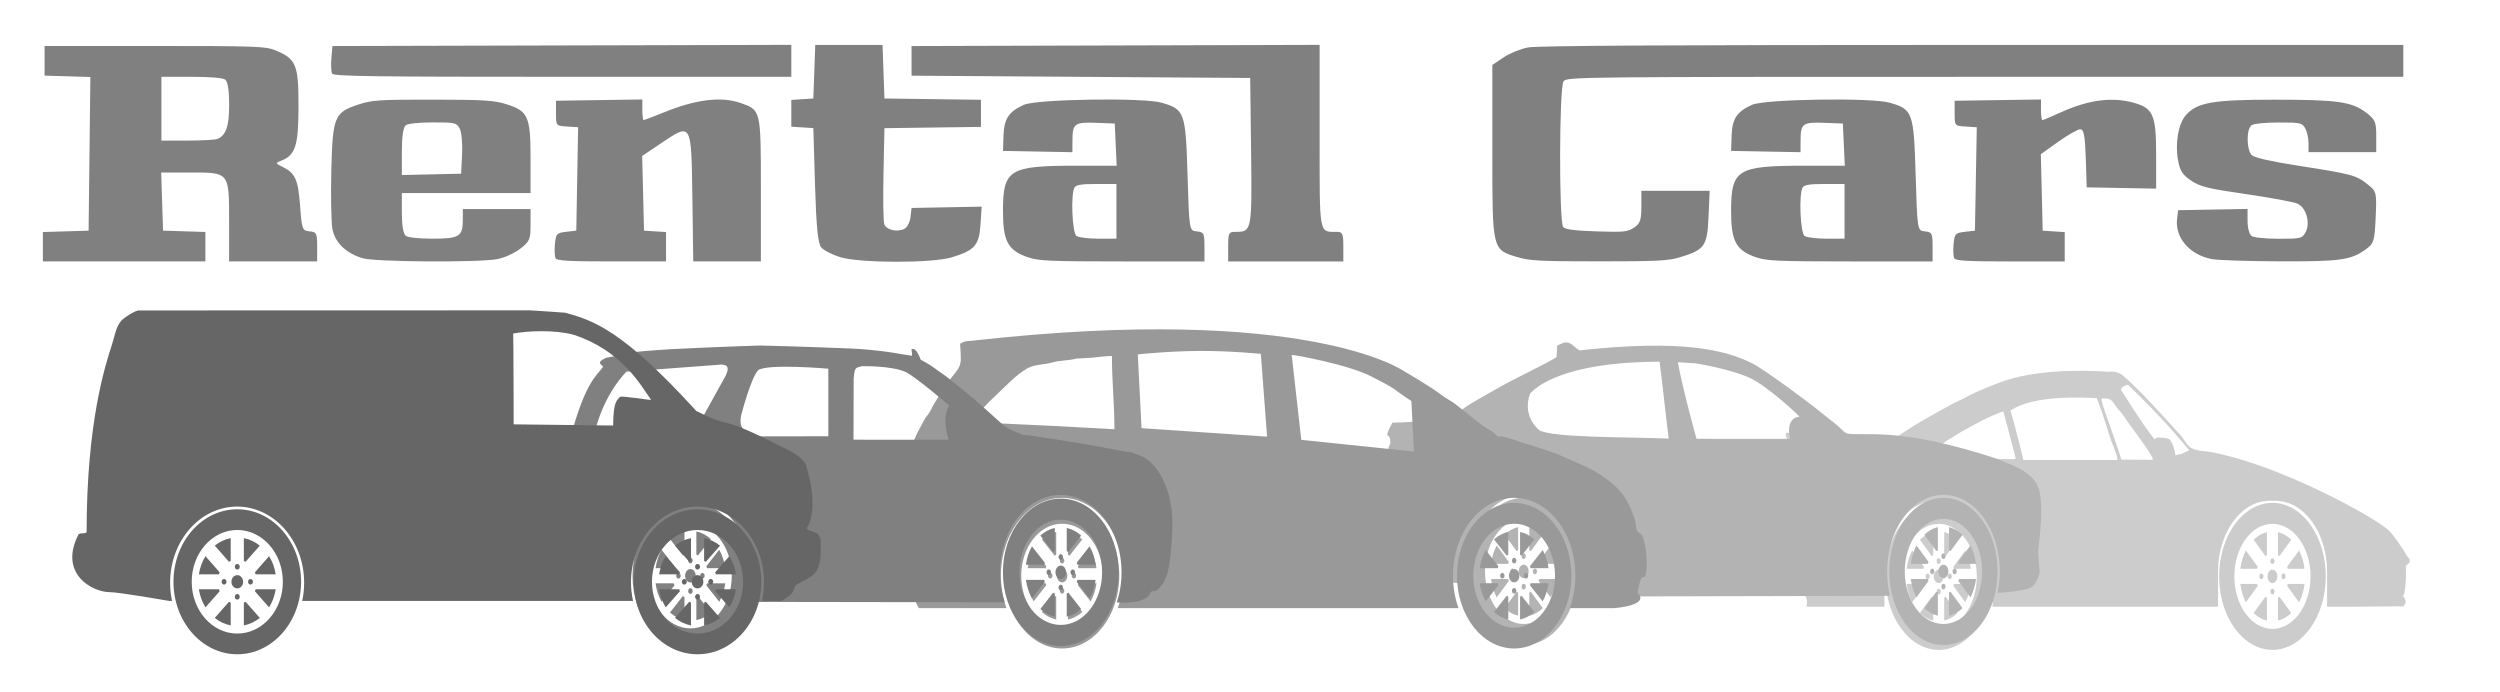 <?xml version="1.0" encoding="UTF-8" standalone="no"?>
<svg
   xmlns:dc="http://purl.org/dc/elements/1.1/"
   xmlns:cc="http://creativecommons.org/ns#"
   xmlns:rdf="http://www.w3.org/1999/02/22-rdf-syntax-ns#"
   xmlns:svg="http://www.w3.org/2000/svg"
   xmlns="http://www.w3.org/2000/svg"
   xmlns:sodipodi="http://sodipodi.sourceforge.net/DTD/sodipodi-0.dtd"
   xmlns:inkscape="http://www.inkscape.org/namespaces/inkscape"
   enable-background="new 0 0 1000 600"
   height="36"
   id="Shape_1_9_"
   overflow="visible"
   version="1.1"
   viewBox="0 0 130 36"
   width="130"
   xml:space="preserve"
   sodipodi:docname="logo.svg"
   style="overflow:visible"
   inkscape:version="0.92.3 (2405546, 2018-03-11)"><defs
     id="defs96"><filter
       inkscape:label="Black Light"
       inkscape:menu="Color"
       inkscape:menu-tooltip="Light areas turn to black"
       style="color-interpolation-filters:sRGB"
       id="filter2218"><feColorMatrix
         type="luminanceToAlpha"
         result="result2"
         id="feColorMatrix2210" /><feComposite
         in2="SourceGraphic"
         operator="arithmetic"
         in="result2"
         k3="2"
         result="result4"
         id="feComposite2212"
         k1="0"
         k2="0"
         k4="0" /><feBlend
         in="result4"
         mode="multiply"
         result="result3"
         in2="result2"
         id="feBlend2214" /><feComposite
         in2="SourceGraphic"
         operator="in"
         in="result3"
         id="feComposite2216" /></filter></defs><sodipodi:namedview
     pagecolor="#ffffff"
     bordercolor="#666666"
     borderopacity="1"
     objecttolerance="10"
     gridtolerance="10"
     guidetolerance="10"
     inkscape:pageopacity="0"
     inkscape:pageshadow="2"
     inkscape:window-width="1366"
     inkscape:window-height="713"
     id="namedview94"
     showgrid="false"
     inkscape:zoom="2.4041631"
     inkscape:cx="132.22665"
     inkscape:cy="-14.783547"
     inkscape:window-x="0"
     inkscape:window-y="27"
     inkscape:window-maximized="1"
     inkscape:current-layer="Shape_1_9_"
     showguides="false" /><g
     inkscape:groupmode="layer"
     id="layer1"
     inkscape:label="Layer 1"
     style="display:none"
     transform="translate(0,2)" /><style
     id="style715"
     type="text/css">
	.st0{fill:#2FBBF4;}
	.st1{fill:#2F9DC4;}
	.st2{fill:none;stroke:#0A2933;stroke-linejoin:round;}
	.st3{fill:none;stroke:#FFFFFF;stroke-linecap:round;stroke-linejoin:round;stroke-dasharray:1,2,6,2,3;}
</style><style
     id="style737"
     type="text/css">
	.st0{fill:#20BAF7;}
	.st1{fill:#2F9DC4;}
	.st2{fill:none;stroke:#0A2933;stroke-linejoin:round;}
	.st3{fill:none;stroke:#FFFFFF;stroke-linecap:round;stroke-linejoin:round;stroke-dasharray:1,2,6,2,3;}
</style><style
     id="style758"
     type="text/css">
	.st0{fill:#20BAF7;}
	.st1{fill:#2F9DC4;}
	.st2{fill:none;stroke:#0A2933;stroke-linejoin:round;}
	.st3{fill:none;stroke:#FFFFFF;stroke-linecap:round;stroke-linejoin:round;stroke-dasharray:1,2,6,2,3;}
</style><style
     id="style780"
     type="text/css">
	.st0{fill:#20BAF7;}
	.st1{fill:#2F9DC4;}
	.st2{fill:none;stroke:#0A2933;stroke-linejoin:round;}
	.st3{fill:none;stroke:#FFFFFF;stroke-linecap:round;stroke-linejoin:round;stroke-dasharray:1,2,6,2,3;}
</style><style
     id="style802"
     type="text/css">
	.st0{fill:#20BAF7;}
	.st1{fill:#2F9DC4;}
	.st2{fill:none;stroke:#0A2933;stroke-linejoin:round;}
	.st3{fill:none;stroke:#FFFFFF;stroke-linecap:round;stroke-linejoin:round;stroke-dasharray:1,2,6,2,3;}
</style><style
     id="style824"
     type="text/css">
	.st0{fill:#20BAF7;}
	.st1{fill:#2F9DC4;}
	.st2{fill:none;stroke:#0A2933;stroke-linejoin:round;}
	.st3{fill:none;stroke:#FFFFFF;stroke-linecap:round;stroke-linejoin:round;stroke-dasharray:1,2,6,2,3;}
</style><style
     id="style846"
     type="text/css">
	.st0{fill:#20BAF7;}
	.st1{fill:#2F9DC4;}
	.st2{fill:none;stroke:#0A2933;stroke-linejoin:round;}
	.st3{fill:none;stroke:#FFFFFF;stroke-linecap:round;stroke-linejoin:round;stroke-dasharray:1,2,6,2,3;}
</style><path
     style="fill:#808080;stroke-width:0.156;filter:url(#filter2218)"
     d="m 29.198,31.643 v -0.645 l 1.651,-0.03 1.651,-0.03 0.064,-3.366 0.064,-3.366 -1.654,-0.03 -1.654,-0.03 v -0.649 -0.649 h 7.949 c 7.356,0 8.006,0.014 8.711,0.188 1.513,0.374 1.684,0.625 1.681,2.458 -0.004,1.735 -0.22,2.139 -1.281,2.387 -0.396,0.093 -0.387,0.112 0.12,0.26 0.918,0.267 1.133,0.553 1.273,1.697 0.128,1.044 0.162,1.1 0.685,1.13 0.506,0.029 0.55,0.084 0.55,0.674 v 0.642 h -3.18 -3.18 v -1.725 c 0,-2.202 0.042,-2.169 -2.834,-2.169 h -2.072 l 0.068,1.273 0.068,1.273 1.529,0.03 1.529,0.03 v 0.644 0.644 H 35.068 29.198 Z m 12.621,-4.725 c 0.614,-0.167 0.832,-0.559 0.832,-1.495 0,-0.633 -0.105,-1.028 -0.294,-1.105 -0.184,-0.075 -1.098,-0.12 -2.446,-0.12 h -2.152 v 1.398 1.398 l 1.896,-0.002 c 1.043,-8.39e-4 2.017,-0.035 2.165,-0.075 z m 10.481,5.229 c -1.201,-0.214 -2.01,-0.687 -2.191,-1.282 -0.088,-0.289 -0.123,-1.447 -0.079,-2.573 0.093,-2.354 0.218,-2.537 1.986,-2.886 0.957,-0.189 1.486,-0.21 5.326,-0.208 3.659,0.002 4.409,0.029 5.287,0.192 1.607,0.298 1.789,0.537 1.789,2.348 v 1.553 h -4.647 -4.647 v 0.879 c 0,0.55 0.11,0.924 0.294,0.999 0.17,0.07 0.987,0.12 1.948,0.12 1.919,0 2.161,-0.094 2.161,-0.842 v -0.456 h 2.446 2.446 v 0.696 c 0,0.635 -0.066,0.726 -0.754,1.046 -0.423,0.197 -1.148,0.395 -1.651,0.452 -1.354,0.154 -8.801,0.125 -9.714,-0.038 z m 7.175,-4.562 c 0.039,-0.472 -0.041,-0.977 -0.177,-1.124 -0.235,-0.252 -0.334,-0.266 -1.917,-0.266 -0.972,0 -1.792,0.05 -1.963,0.12 -0.19,0.078 -0.294,0.482 -0.294,1.152 v 1.033 l 2.14,-0.029 2.14,-0.029 z m 6.756,4.565 c -0.071,-0.076 -0.095,-0.356 -0.053,-0.624 0.071,-0.453 0.126,-0.49 0.81,-0.538 l 0.734,-0.051 0.066,-2.265 0.066,-2.265 -0.799,-0.031 c -0.797,-0.031 -0.799,-0.033 -0.799,-0.581 v -0.549 l 3.118,-0.028 3.118,-0.028 v 0.452 c 0,0.249 0.042,0.452 0.093,0.452 0.051,0 0.734,-0.158 1.519,-0.351 2.267,-0.557 4.098,-0.691 5.479,-0.399 1.477,0.312 1.47,0.294 1.47,3.768 v 3.174 h -2.442 -2.442 l -0.065,-2.82 c -0.076,-3.298 -0.041,-3.262 -2.289,-2.345 l -1.335,0.545 0.067,1.636 0.067,1.636 0.795,0.031 0.795,0.031 v 0.643 0.643 H 70.281 c -3.104,0 -3.948,-0.029 -4.05,-0.138 z m 20.526,-0.056 c -0.561,-0.104 -1.166,-0.294 -1.345,-0.422 -0.237,-0.17 -0.359,-0.913 -0.448,-2.73 l -0.122,-2.497 -0.795,-0.031 -0.795,-0.031 V 25.796 25.21 l 0.795,-0.031 0.795,-0.031 0.069,-1.173 0.069,-1.173 h 2.43 2.43 l 0.069,1.173 0.069,1.173 3.485,0.028 3.485,0.028 v 0.594 0.594 l -3.485,0.028 -3.485,0.028 -0.069,1.997 c -0.038,1.099 -0.012,2.093 0.058,2.21 0.152,0.253 0.94,0.362 1.455,0.201 0.201,-0.063 0.399,-0.294 0.439,-0.514 l 0.074,-0.399 2.533,-0.029 2.533,-0.029 -0.088,0.792 c -0.1,0.901 -0.412,1.118 -2.043,1.424 -1.432,0.269 -6.653,0.265 -8.113,-0.006 z m 13.624,0.019 c -1.483,-0.306 -1.843,-0.702 -1.843,-2.032 0,-1.821 0.44,-1.988 5.244,-1.988 h 2.968 l -0.07,-0.924 -0.07,-0.924 -1.322,-0.031 c -1.574,-0.037 -1.726,0.03 -1.732,0.758 l -0.004,0.528 -2.507,-0.028 -2.507,-0.028 0.038,-0.677 c 0.042,-0.737 0.388,-1.05 1.482,-1.344 0.928,-0.249 8.584,-0.32 9.917,-0.093 1.68,0.287 1.756,0.413 1.892,3.157 0.122,2.449 0.123,2.452 0.673,2.483 0.506,0.029 0.55,0.084 0.55,0.674 v 0.642 l -5.931,-1.99e-4 c -5.16,-1e-4 -6.041,-0.023 -6.779,-0.175 z m 6.351,-2.022 v -1.198 h -1.441 c -1.089,0 -1.478,0.039 -1.59,0.158 -0.278,0.296 -0.162,1.994 0.145,2.119 0.161,0.066 0.877,0.12 1.59,0.12 h 1.296 z m 8.071,1.548 c 0,-0.617 0.029,-0.649 0.582,-0.649 1.116,0 1.141,-0.082 1.073,-3.507 l -0.065,-3.234 -12.229,-0.05 -12.229,-0.05 v -0.649 -0.649 l 14.736,-0.026 14.736,-0.026 v 4.035 c 0,4.355 -0.059,4.156 1.243,4.156 0.414,0 0.469,0.076 0.469,0.649 v 0.649 h -4.158 -4.158 z m 20.867,0.455 c -1.804,-0.334 -1.789,-0.297 -1.789,-4.605 v -3.81 l 0.806,-0.329 c 0.444,-0.181 1.241,-0.379 1.773,-0.439 0.678,-0.077 10.252,-0.11 32.09,-0.11 l 31.124,-5.57e-4 v 0.699 0.699 h -30.198 c -29.605,0 -30.203,0.004 -30.451,0.193 -0.318,0.243 -0.34,6.188 -0.023,6.392 0.157,0.102 0.864,0.156 2.414,0.186 1.983,0.039 2.24,0.023 2.709,-0.169 0.429,-0.175 0.518,-0.332 0.518,-0.91 v -0.699 h 2.467 2.467 l -0.082,1.138 c -0.093,1.284 -0.27,1.438 -2.039,1.77 -0.846,0.159 -1.641,0.183 -5.87,0.183 -4.283,0 -5.019,-0.024 -5.915,-0.19 z m 17.297,0.019 c -1.483,-0.306 -1.843,-0.702 -1.843,-2.032 0,-1.821 0.44,-1.988 5.244,-1.988 h 2.968 l -0.07,-0.924 -0.07,-0.924 -1.322,-0.031 c -1.574,-0.037 -1.726,0.03 -1.732,0.758 l -0.004,0.528 -2.507,-0.028 -2.507,-0.028 0.038,-0.677 c 0.042,-0.737 0.388,-1.05 1.482,-1.344 0.928,-0.249 8.584,-0.32 9.917,-0.093 1.68,0.287 1.756,0.413 1.892,3.157 0.122,2.449 0.123,2.452 0.673,2.483 0.506,0.029 0.55,0.084 0.55,0.674 v 0.642 l -5.931,-1.99e-4 c -5.16,-10e-5 -6.041,-0.023 -6.779,-0.175 z m 6.351,-2.022 v -1.198 h -1.441 c -1.089,0 -1.478,0.039 -1.59,0.158 -0.278,0.296 -0.162,1.994 0.145,2.119 0.161,0.066 0.877,0.12 1.59,0.12 h 1.296 z m 7.927,2.06 c -0.071,-0.076 -0.095,-0.356 -0.053,-0.624 0.071,-0.453 0.126,-0.49 0.81,-0.538 l 0.734,-0.051 0.066,-2.265 0.066,-2.265 -0.799,-0.031 c -0.797,-0.031 -0.799,-0.033 -0.799,-0.581 v -0.549 l 3.118,-0.028 3.118,-0.028 v 0.452 c 0,0.249 0.044,0.452 0.098,0.452 0.054,0 0.665,-0.156 1.358,-0.346 1.989,-0.546 3.688,-0.679 5.262,-0.411 1.382,0.236 1.598,0.54 1.598,2.253 v 1.506 l -2.507,-0.028 -2.507,-0.028 -0.068,-1.273 c -0.052,-0.976 -0.144,-1.273 -0.393,-1.273 -0.178,0 -0.893,0.246 -1.588,0.546 l -1.264,0.546 0.067,1.676 0.067,1.676 0.795,0.031 0.795,0.031 v 0.643 0.643 h -3.921 c -3.104,0 -3.948,-0.029 -4.05,-0.138 z m 18.585,0.03 c -1.604,-0.19 -2.664,-0.942 -2.495,-1.771 l 0.075,-0.368 2.507,-0.028 2.507,-0.028 v 0.533 c 0,0.293 0.132,0.587 0.294,0.653 0.171,0.07 0.991,0.12 1.963,0.12 1.596,0 1.681,-0.012 1.926,-0.275 0.379,-0.406 0.056,-1.099 -0.59,-1.265 -0.294,-0.075 -1.965,-0.263 -3.714,-0.416 -2.764,-0.243 -3.281,-0.32 -3.951,-0.59 -0.618,-0.249 -0.807,-0.426 -0.948,-0.889 -0.224,-0.734 0.021,-1.602 0.558,-1.974 0.814,-0.563 1.944,-0.683 6.407,-0.683 4.559,0 5.593,0.089 6.628,0.57 0.652,0.303 0.722,0.403 0.722,1.031 v 0.696 h -2.446 -2.446 v -0.393 c 0,-0.216 -0.107,-0.508 -0.239,-0.649 -0.224,-0.24 -0.341,-0.256 -1.908,-0.256 -0.972,0 -1.792,0.05 -1.963,0.12 -0.388,0.158 -0.377,1.094 0.016,1.313 0.201,0.112 1.377,0.274 3.363,0.461 3.867,0.366 4.177,0.416 4.991,0.811 0.658,0.319 0.669,0.348 0.59,1.449 -0.075,1.036 -0.129,1.144 -0.693,1.394 -1.092,0.483 -1.825,0.545 -6.29,0.535 -2.258,-0.005 -4.446,-0.049 -4.864,-0.099 z M 50.089,24.062 C 50.018,23.986 49.994,23.683 50.035,23.387 l 0.075,-0.537 16.571,-0.026 16.571,-0.026 v 0.7 0.7 H 66.735 c -13.755,0 -16.539,-0.023 -16.646,-0.137 z"
     id="path2208"
     inkscape:connector-curvature="0"
     transform="matrix(0.72,0,0,1.187,-18.793,-24.729)" /><g
     style="overflow:visible;fill:#cccccc"
     id="g1691"
     transform="matrix(0.037,0,0,0.051,90.459,11.223)"><g
       id="Shape_1"
       style="fill:#cccccc"><g
         id="g1678"
         style="fill:#cccccc"><path
           id="path1676"
           d="m 287.55,389.163 v 23.572 c 6.893,-1.17 13.26,-3.882 18.737,-7.767 L 289.62,388.3 c -0.674,0.32 -1.363,0.61 -2.07,0.863 z m -7.713,-28.417 c -3.792,0 -6.866,3.074 -6.866,6.866 0,3.792 3.074,6.866 6.866,6.866 3.792,0 6.866,-3.074 6.866,-6.866 0,-3.792 -3.074,-6.866 -6.866,-6.866 z m 0,19.484 c -1.607,0 -2.911,1.303 -2.911,2.91 0,1.607 1.303,2.91 2.911,2.91 1.607,0 2.91,-1.303 2.91,-2.91 0,-1.607 -1.303,-2.91 -2.91,-2.91 z m 20.691,-2.834 16.667,16.667 c 3.886,-5.477 6.596,-11.846 7.766,-18.739 h -23.574 c -0.254,0.707 -0.539,1.4 -0.859,2.072 z m -0.002,-19.567 c 0.319,0.673 0.608,1.363 0.861,2.07 h 23.573 c -1.17,-6.893 -3.882,-13.261 -7.767,-18.738 z m -30.47,-10.905 c 0.673,-0.319 1.362,-0.609 2.07,-0.862 V 322.49 c -6.893,1.17 -13.26,3.882 -18.738,7.767 z m -11.769,28.4 h -23.573 c 1.17,6.894 3.881,13.262 7.766,18.738 l 16.668,-16.668 c -0.319,-0.672 -0.608,-1.363 -0.861,-2.07 z m 34.169,-7.713 c 0,1.607 1.303,2.91 2.91,2.91 1.607,0 2.91,-1.303 2.91,-2.91 0,-1.607 -1.303,-2.91 -2.91,-2.91 -1.607,0 -2.91,1.303 -2.91,2.91 z m 13.832,-37.356 c -5.478,-3.885 -11.845,-6.596 -18.738,-7.766 v 23.572 c 0.707,0.253 1.397,0.542 2.07,0.86 z m -26.451,24.737 c 1.607,0 2.91,-1.303 2.91,-2.91 0,-1.607 -1.303,-2.91 -2.91,-2.91 -1.607,0 -2.911,1.303 -2.911,2.91 0,1.607 1.304,2.91 2.911,2.91 z m 0,-62.331 c -41.394,0 -74.951,33.557 -74.951,74.951 0,41.394 33.557,74.951 74.951,74.951 41.394,0 74.951,-33.557 74.951,-74.951 0,-41.394 -33.557,-74.951 -74.951,-74.951 z m 0,128.487 c -29.567,0 -53.537,-23.969 -53.537,-53.536 0,-29.567 23.969,-53.536 53.537,-53.536 29.567,0 53.536,23.969 53.536,53.536 0,29.567 -23.969,53.536 -53.536,53.536 z M 253.386,404.97 c 5.477,3.885 11.846,6.596 18.739,7.766 v -23.572 c -0.708,-0.253 -1.398,-0.542 -2.072,-0.861 z m 5.76,-47.143 -16.667,-16.667 c -3.886,5.478 -6.596,11.847 -7.766,18.739 h 23.575 c 0.254,-0.707 0.539,-1.398 0.858,-2.072 z m 8.072,9.784 c 0,-1.607 -1.303,-2.91 -2.91,-2.91 -1.607,0 -2.91,1.303 -2.91,2.91 0,1.607 1.303,2.91 2.91,2.91 1.608,0 2.91,-1.302 2.91,-2.91 z m 460.963,-9.784 -16.667,-16.667 c -3.887,5.478 -6.597,11.847 -7.767,18.739 h 23.575 c 0.254,-0.707 0.539,-1.398 0.859,-2.072 z m 41.382,19.569 16.667,16.667 c 3.886,-5.477 6.596,-11.846 7.766,-18.739 h -23.574 c -0.255,0.707 -0.54,1.4 -0.859,2.072 z m -0.002,-19.567 c 0.319,0.673 0.608,1.363 0.861,2.07 h 23.573 c -1.17,-6.893 -3.882,-13.261 -7.767,-18.738 z m -12.977,31.334 v 23.572 c 6.893,-1.17 13.26,-3.882 18.737,-7.767 L 758.653,388.3 c -0.673,0.32 -1.362,0.61 -2.069,0.863 z m -7.713,-28.417 c -3.792,0 -6.866,3.074 -6.866,6.866 0,3.792 3.074,6.866 6.866,6.866 3.792,0 6.866,-3.074 6.866,-6.866 0,-3.792 -3.074,-6.866 -6.866,-6.866 z m 0,-68.085 c -41.394,0 -74.95,33.557 -74.95,74.951 0,41.394 33.557,74.951 74.95,74.951 41.395,0 74.951,-33.557 74.951,-74.951 0,-41.394 -33.556,-74.951 -74.951,-74.951 z m 0,128.487 c -29.567,0 -53.536,-23.969 -53.536,-53.536 0,-29.567 23.969,-53.536 53.536,-53.536 29.567,0 53.536,23.969 53.536,53.536 0,29.567 -23.969,53.536 -53.536,53.536 z m 188.764,-74.554 c 1.578,1.175 -15.13,-18.556 -25.573,-26 -16.99,-12.11 -155.921,-68.603 -256.158,-80.555 6.725,0.802 -17.57,-0.149 -23.868,-4.688 -4.812,-3.468 -8.588,-8.741 -13.213,-12.36 -14.177,-11.093 -59.156,-48.183 -82.261,-61.376 -2.465,-1.407 -6.54,-1.828 -8.95,-2.558 -1.324,-0.4 -11.122,-0.132 -8.524,0 -44.285,-2.256 -106.493,-1.794 -152.587,10.656 -4.209,1.137 -30.368,8.089 -48.589,15.344 -5.724,2.278 -12.226,4.007 -19.18,6.819 -20.012,8.093 -38.345,15.188 -57.54,23.868 -11.419,5.165 -30.696,14.476 -28.13,14.065 -1.611,0.257 -3.312,-2.109 -5.967,-1.278 -5.653,1.768 -11.529,6.517 -16.623,8.098 -4.053,1.259 -25.214,0.021 -31.54,-7.246 -6.711,-7.708 -8.796,-3.008 -20.033,-4.688 9.422,1.408 -66.962,-4.819 -69.474,-3.41 -7.891,-1.1 -3.403,4.299 -3.41,5.114 2.299,2.393 3.725,5.662 6.393,7.672 9.392,7.075 35.363,33.205 37.082,34.95 3.051,3.1 5.275,7.363 8.95,9.804 -0.142,0.426 -0.284,0.852 -0.426,1.278 -5.36,1.6 -8.503,7.122 -12.786,9.803 -8.165,5.111 -14.437,12.33 -17.049,23.016 0,6.251 0,12.504 0,18.754 -7.517,0.259 -15.208,2.511 -21.737,4.263 -4.043,1.084 -7.959,-0.34 -8.098,4.688 -1.802,3.203 -0.459,19.141 -0.426,24.294 6.73,4.299 14.264,8.488 21.737,12.36 20.915,10.838 14.065,21.312 14.065,21.312 H 203.526 V 363 c 0,-40.017 32.44,-72.457 72.458,-72.457 h 7.107 c 40.017,0 72.458,32.44 72.458,72.457 v 35.593 H 672.366 V 363 c 0,-40.017 32.44,-72.457 72.458,-72.457 h 8.384 c 40.018,0 72.458,32.44 72.458,72.457 v 35.593 h 37.381 c 0,0 46.533,-0.426 69.9,-0.427 2.136,-1.928 6.301,-4.372 -1.279,-11.508 3.559,3.35 5.498,-17.201 4.688,-30.262 0.284,0 0.568,0 0.853,0 6.055,-3.637 6.659,-5.161 0.426,-9.802 z M 388.168,247.711 c -0.261,0 -0.521,0 -0.783,0 -0.896,0.57 -4.825,0.413 -4.552,0.416 -24.338,-0.919 -69.602,2.784 -101.15,-5.957 -0.821,-1.008 -1.016,-3.081 -0.853,-3.41 1.89,-7.701 14.557,-10.835 21.737,-14.491 8.349,-4.251 54.001,-22.514 68.195,-24.721 6.287,16.395 16.424,46.198 17.406,48.163 0.023,0 0.047,0 0.069,0 0.024,0.141 -0.002,0.135 -0.069,0 z m 142.427,0.852 c 0,0.142 0,0.426 0,0.426 H 398.893 c 0,0 -12.664,-38.209 -18.327,-50.294 0.753,-0.409 0.717,-0.536 1.705,-0.853 31.656,-14.891 97.021,-12.814 119.768,-11.934 7.472,13.752 13.626,28.483 20.032,43.048 2.401,5.46 8.331,13.33 8.951,19.606 -0.143,10e-4 -0.285,10e-4 -0.427,10e-4 z m 49.868,0.213 c -18.3,0 -29.133,-0.139 -43.901,-0.213 -11.222,-26.264 -24.004,-48.287 -28.13,-61.376 0.658,-1.125 1.651,-0.93 3.409,-0.853 0.641,-0.288 2.163,-0.012 3.836,0 8.798,0.062 10.622,6.462 16.197,10.655 6.241,4.695 11.165,10.716 16.622,16.196 9.058,9.099 16.826,16.37 25.999,26.426 2.14,2.345 3.659,5.085 5.968,7.246 0,0.427 0,1.493 0,1.919 z m 40.917,-6.18 c -3.147,0.942 -6.108,0.679 -8.951,1.705 -0.562,-5.606 -5.075,-16.551 -10.229,-17.049 -1.076,-0.786 -14.896,-1.694 -16.623,-0.853 -1.051,0.52 -0.657,0.754 -1.705,1.279 2.474,3.117 -9.226,-5.693 -45.605,-47.737 -0.716,-0.827 -3.147,-2.229 -2.131,-3.409 1.079,-2.12 6.87,-4.115 9.803,-4.263 48.404,34.093 66.753,50.191 86.097,66.917 -3.426,0.787 -7.36,2.423 -10.656,3.41 z m -238.547,5.531 c 0.095,0.004 0.196,0.006 0.29,0.01 -0.173,-0.007 -0.257,-0.009 -0.29,-0.01 z M 727.32,375.324 h -23.572 c 1.169,6.894 3.881,13.262 7.766,18.738 l 16.668,-16.668 c -0.32,-0.672 -0.609,-1.363 -0.862,-2.07 z m 21.551,-20.332 c 1.607,0 2.91,-1.303 2.91,-2.91 0,-1.607 -1.303,-2.91 -2.91,-2.91 -1.607,0 -2.91,1.303 -2.91,2.91 0,1.607 1.303,2.91 2.91,2.91 z m 26.45,-24.737 c -5.477,-3.885 -11.845,-6.596 -18.737,-7.766 v 23.572 c 0.707,0.253 1.397,0.542 2.07,0.86 z m -13.831,37.356 c 0,1.607 1.303,2.91 2.91,2.91 1.607,0 2.91,-1.303 2.91,-2.91 0,-1.607 -1.303,-2.91 -2.91,-2.91 -1.607,0 -2.91,1.303 -2.91,2.91 z m -25.238,0 c 0,-1.607 -1.303,-2.91 -2.91,-2.91 -1.606,0 -2.91,1.303 -2.91,2.91 0,1.607 1.304,2.91 2.91,2.91 1.607,0 2.91,-1.302 2.91,-2.91 z m 2.838,-20.687 c 0.673,-0.319 1.362,-0.609 2.069,-0.862 V 322.49 c -6.893,1.17 -13.26,3.882 -18.737,7.767 z m 9.781,33.306 c -1.607,0 -2.91,1.303 -2.91,2.91 0,1.607 1.303,2.91 2.91,2.91 1.607,0 2.91,-1.303 2.91,-2.91 0,-1.607 -1.302,-2.91 -2.91,-2.91 z m -26.451,24.74 c 5.478,3.885 11.846,6.596 18.739,7.766 v -23.572 c -0.707,-0.253 -1.398,-0.542 -2.071,-0.861 z"
           inkscape:connector-curvature="0"
           style="fill:#cccccc" /></g></g></g><g
     style="overflow:visible;fill:#b3b3b3"
     id="g1779"
     transform="matrix(0.039,0,0,0.053,69.405,9.778)"><g
       id="Shape_1-3"
       style="fill:#b3b3b3"><g
         id="g1766"
         style="fill:#b3b3b3"><path
           id="path1764"
           d="m 251.99,369.532 c -3.653,0 -6.615,2.962 -6.615,6.615 0,3.653 2.962,6.615 6.615,6.615 3.653,0 6.615,-2.962 6.615,-6.615 0,-3.653 -2.961,-6.615 -6.615,-6.615 z m 0,18.772 c -1.548,0 -2.804,1.256 -2.804,2.805 0,1.548 1.255,2.804 2.804,2.804 1.549,0 2.804,-1.256 2.804,-2.804 0,-1.549 -1.255,-2.805 -2.804,-2.805 z m 7.431,8.607 v 22.711 c 6.642,-1.127 12.776,-3.74 18.053,-7.483 L 261.415,396.08 c -0.648,0.307 -1.312,0.587 -1.994,0.831 z m 12.505,-11.337 16.058,16.058 c 3.744,-5.276 6.354,-11.413 7.482,-18.055 h -22.713 c -0.245,0.682 -0.52,1.349 -0.827,1.997 z m -0.002,-18.852 c 0.307,0.648 0.585,1.313 0.83,1.995 h 22.712 c -1.127,-6.642 -3.74,-12.776 -7.483,-18.054 z m -29.358,-10.507 c 0.649,-0.308 1.313,-0.587 1.995,-0.831 v -22.711 c -6.642,1.127 -12.776,3.74 -18.053,7.483 z m 9.424,-52.279 c -39.881,0 -72.212,32.33 -72.212,72.212 0,39.882 32.331,72.212 72.212,72.212 39.882,0 72.212,-32.33 72.212,-72.212 0,-39.882 -32.33,-72.212 -72.212,-72.212 z m 0,123.792 c -28.487,0 -51.58,-23.093 -51.58,-51.58 0,-28.486 23.093,-51.58 51.58,-51.58 28.487,0 51.58,23.094 51.58,51.58 0,28.487 -23.093,51.58 -51.58,51.58 z m 0,-63.739 c 1.549,0 2.804,-1.256 2.804,-2.805 0,-1.548 -1.255,-2.804 -2.804,-2.804 -1.548,0 -2.804,1.256 -2.804,2.804 0.001,1.549 1.256,2.805 2.804,2.805 z m 25.484,-23.834 c -5.276,-3.743 -11.412,-6.355 -18.053,-7.482 v 22.711 c 0.682,0.244 1.347,0.522 1.995,0.83 z m -45.418,26.566 -16.058,-16.059 c -3.744,5.277 -6.355,11.413 -7.482,18.055 h 22.713 c 0.244,-0.682 0.519,-1.348 0.827,-1.996 z m -5.55,45.419 c 5.277,3.743 11.413,6.355 18.055,7.482 v -22.711 c -0.682,-0.244 -1.348,-0.522 -1.996,-0.83 z m 4.721,-28.563 h -22.711 c 1.127,6.642 3.739,12.777 7.482,18.055 l 16.059,-16.06 c -0.307,-0.648 -0.586,-1.313 -0.83,-1.995 z m 8.606,-7.431 c 0,-1.549 -1.255,-2.804 -2.804,-2.804 -1.549,0 -2.804,1.255 -2.804,2.804 0,1.549 1.255,2.804 2.804,2.804 1.548,0 2.804,-1.255 2.804,-2.804 z m 24.315,0 c 0,1.549 1.255,2.804 2.804,2.804 1.549,0 2.804,-1.255 2.804,-2.804 0,-1.549 -1.255,-2.804 -2.804,-2.804 -1.549,0.001 -2.804,1.256 -2.804,2.804 z m 547.493,-6.614 c -3.653,0 -6.615,2.962 -6.615,6.615 0,3.653 2.962,6.615 6.615,6.615 3.653,0 6.615,-2.962 6.615,-6.615 0,-3.653 -2.962,-6.615 -6.615,-6.615 z m -9.424,-13.317 c 0.648,-0.308 1.313,-0.587 1.994,-0.831 v -22.711 c -6.642,1.127 -12.776,3.74 -18.054,7.483 z m 9.424,32.089 c -1.549,0 -2.804,1.256 -2.804,2.805 0,1.548 1.255,2.804 2.804,2.804 1.549,0 2.804,-1.256 2.804,-2.804 -0.001,-1.549 -1.256,-2.805 -2.804,-2.805 z m 7.43,8.607 v 22.711 c 6.642,-1.127 12.775,-3.74 18.053,-7.483 L 821.065,396.08 c -0.648,0.307 -1.312,0.587 -1.994,0.831 z m 13.331,-13.334 c -0.244,0.682 -0.52,1.349 -0.826,1.997 l 16.058,16.058 c 3.744,-5.276 6.354,-11.413 7.482,-18.055 z m 104.874,-91.42 C 927.475,277.153 902.38,271.922 883.264,265.68 749.776,233.438 705.382,243.933 683.102,240.792 c -4.495,-1.199 -8.503,-5.123 -12.179,-7.413 -8.057,-5.019 -16.418,-9.434 -24.358,-14.298 -13.119,-8.036 -73.653,-41.146 -90.02,-47.128 -35.963,-13.142 -92.818,-23.68 -229.815,-12.708 -5.56,-1.528 -8.916,-6.016 -14.826,-7.414 -5.846,-1.383 -11.214,1.693 -15.356,2.648 0.075,4.491 -0.326,8.136 -1.059,11.649 -26.775,11.291 -53.869,19.953 -80.488,31.242 -11.108,4.711 -22.569,9.32 -33.89,14.297 -7.042,3.097 -13.77,7.495 -21.71,10.062 -8.624,2.786 -18.051,1.527 -27.536,3.706 -17.267,3.967 -35.99,4.497 -55.071,4.766 -2.181,3.738 -5.977,7.503 -6.884,12.18 3.305,1.02 4.412,3.298 4.236,7.942 -5.84,8.653 -4.274,20.981 -4.236,34.949 -12.441,6.37 -14.333,29.711 -11.12,48.187 -0.353,1.589 -0.706,3.178 -1.059,4.767 0.665,5.223 2.365,10.742 2.647,16.415 4.672,3.133 9.968,8.167 13.238,12.709 1.595,2.215 2.371,6.033 5.295,6.884 15.631,11.41 94.785,13.768 94.785,13.768 l 4.164,0.228 c -0.637,-3.934 -0.973,-7.969 -0.973,-12.082 0,-41.478 33.625,-75.102 75.102,-75.102 41.478,0 75.102,33.624 75.102,75.102 0,6.966 -0.952,18.277 -2.728,24.678 l 416.073,-0.736 c -2.527,-7.52 -3.898,-15.57 -3.898,-23.941 0,-41.478 33.624,-75.102 75.102,-75.102 41.478,0 75.102,33.624 75.102,75.102 0,7.27 -1.036,14.297 -2.964,20.945 l 4.252,-0.089 c 0,0 32.779,-1.584 40.773,-5.296 7.994,-3.711 11.12,-14.297 11.12,-14.297 l -2.118,-22.24 c 0.001,-0.001 9.847,-47.13 -0.529,-63.015 z M 272.719,237.621 c -24.887,-16.535 -11.702,-35.842 -12.373,-35.781 -0.398,0.354 -0.685,0.636 -0.865,0.827 0.528,-0.559 0.788,-0.82 0.865,-0.827 6.412,-5.714 43.006,-31.271 172.82,-31.474 4.06,22.768 8.12,52.68 12.179,75.446 -52.233,-1.583 -155.045,-0.7 -172.626,-8.191 z m 334.662,8.467 c -11.408,0 -124.969,-0.031 -124.969,-0.031 0,0 -18.331,-48.33 -24.887,-75.157 0.763,0.07 23.298,1.055 23.298,1.055 0,0 44.613,5.079 72.546,14.298 21.976,7.253 65.363,36.403 66.19,38.126 -13.053,0.668 -16.143,10.95 -12.178,21.709 z m 204.26,57.848 c -39.882,0 -72.212,32.33 -72.212,72.212 0,39.882 32.33,72.212 72.212,72.212 39.882,0 72.212,-32.33 72.212,-72.212 0,-39.882 -32.331,-72.212 -72.212,-72.212 z m 0,123.792 c -28.486,0 -51.58,-23.093 -51.58,-51.58 0,-28.486 23.094,-51.58 51.58,-51.58 28.487,0 51.58,23.094 51.58,51.58 0,28.487 -23.093,51.58 -51.58,51.58 z m -19.935,-61.007 -16.059,-16.059 c -3.743,5.277 -6.354,11.413 -7.481,18.055 h 22.713 c 0.244,-0.682 0.519,-1.348 0.827,-1.996 z m 7.777,9.425 c 0,-1.549 -1.256,-2.804 -2.805,-2.804 -1.548,0 -2.804,1.255 -2.804,2.804 0,1.549 1.256,2.804 2.804,2.804 1.55,0 2.805,-1.255 2.805,-2.804 z m 12.158,-12.157 c 1.549,0 2.804,-1.256 2.804,-2.805 0,-1.548 -1.255,-2.804 -2.804,-2.804 -1.549,0 -2.804,1.256 -2.804,2.804 0,1.549 1.255,2.805 2.804,2.805 z m 25.484,-23.834 c -5.277,-3.743 -11.412,-6.355 -18.054,-7.482 v 22.711 c 0.682,0.244 1.347,0.522 1.995,0.83 z m -13.327,35.991 c 0,1.549 1.256,2.804 2.805,2.804 1.548,0 2.804,-1.255 2.804,-2.804 0,-1.549 -1.256,-2.804 -2.804,-2.804 -1.549,0.001 -2.805,1.256 -2.805,2.804 z m -37.642,35.994 c 5.277,3.743 11.413,6.355 18.055,7.482 v -22.711 c -0.683,-0.244 -1.348,-0.522 -1.996,-0.83 z m 4.721,-28.563 h -22.711 c 1.127,6.642 3.739,12.777 7.482,18.055 l 16.059,-16.06 c -0.308,-0.648 -0.586,-1.313 -0.83,-1.995 z m 41.527,-14.86 h 22.711 c -1.127,-6.642 -3.739,-12.776 -7.482,-18.054 l -16.059,16.059 c 0.307,0.648 0.586,1.313 0.83,1.995 z"
           inkscape:connector-curvature="0"
           style="fill:#b3b3b3" /></g></g></g><g
     style="overflow:visible;fill:#999999"
     id="g1882"
     transform="matrix(0.044,0,0,0.056,44.182,8.642)"><g
       id="Shape_1-38"
       style="fill:#999999"><g
         id="g1869"
         style="fill:#999999"><path
           id="path1867"
           d="m 251.072,391.644 c -1.449,0 -2.624,1.175 -2.624,2.624 0,1.449 1.175,2.624 2.624,2.624 1.449,0 2.624,-1.175 2.624,-2.624 0,-1.449 -1.175,-2.624 -2.624,-2.624 z m 0,-17.568 c -3.419,0 -6.19,2.771 -6.19,6.19 0,3.419 2.771,6.19 6.19,6.19 3.419,0 6.191,-2.771 6.191,-6.19 0,-3.419 -2.772,-6.19 -6.191,-6.19 z m -8.821,-12.464 c 0.607,-0.288 1.229,-0.548 1.867,-0.776 v -21.254 c -6.215,1.055 -11.957,3.5 -16.895,7.002 z m 8.821,-48.924 c -37.322,0 -67.578,30.256 -67.578,67.578 0,37.322 30.255,67.578 67.578,67.578 37.323,0 67.578,-30.256 67.578,-67.578 0,-37.322 -30.255,-67.578 -67.578,-67.578 z m 0,115.849 c -26.659,0 -48.27,-21.611 -48.27,-48.271 0,-26.658 21.611,-48.27 48.27,-48.27 26.659,0 48.27,21.611 48.27,48.27 0,26.66 -21.611,48.271 -48.27,48.271 z m 6.953,-28.839 v 21.253 c 6.216,-1.055 11.958,-3.499 16.896,-7.002 l -15.028,-15.028 c -0.607,0.288 -1.229,0.549 -1.868,0.777 z m 12.477,-26.385 h 21.256 c -1.056,-6.216 -3.499,-11.958 -7.002,-16.896 l -15.027,15.027 c 0.287,0.608 0.544,1.232 0.773,1.869 z m -0.775,15.774 15.028,15.028 c 3.503,-4.938 5.948,-10.68 7.002,-16.896 h -21.254 c -0.228,0.638 -0.489,1.261 -0.776,1.868 z m -42.503,24.861 c 4.938,3.503 10.679,5.948 16.895,7.003 v -21.253 c -0.638,-0.229 -1.259,-0.49 -1.866,-0.778 z m 35.226,-33.682 c 0,1.449 1.175,2.624 2.624,2.624 1.449,0 2.624,-1.175 2.624,-2.624 0,-1.449 -1.175,-2.624 -2.624,-2.624 -1.449,0 -2.624,1.174 -2.624,2.624 z m 12.47,-33.681 c -4.938,-3.502 -10.679,-5.948 -16.895,-7.003 v 21.254 c 0.638,0.228 1.259,0.49 1.866,0.777 z m -23.848,22.304 c 1.449,0 2.624,-1.175 2.624,-2.624 0,-1.449 -1.175,-2.624 -2.624,-2.624 -1.449,0 -2.624,1.175 -2.624,2.624 0,1.449 1.175,2.624 2.624,2.624 z m -19.429,18.331 h -21.256 c 1.055,6.216 3.498,11.958 7.002,16.896 l 15.027,-15.027 c -0.287,-0.608 -0.544,-1.232 -0.773,-1.869 z m 0.775,-15.774 -15.028,-15.028 c -3.503,4.938 -5.948,10.68 -7.002,16.896 h 21.254 c 0.228,-0.639 0.489,-1.261 0.776,-1.868 z m 7.277,8.82 c 0,-1.449 -1.175,-2.624 -2.624,-2.624 -1.449,0 -2.625,1.175 -2.625,2.624 0,1.449 1.175,2.624 2.625,2.624 1.449,0 2.624,-1.175 2.624,-2.624 z m 545.641,-6.19 c -3.419,0 -6.19,2.771 -6.19,6.19 0,3.419 2.771,6.19 6.19,6.19 3.419,0 6.19,-2.771 6.19,-6.19 0,-3.419 -2.771,-6.19 -6.19,-6.19 z m 0,17.568 c -1.449,0 -2.624,1.175 -2.624,2.624 0,1.449 1.175,2.624 2.624,2.624 1.449,0 2.624,-1.175 2.624,-2.624 0,-1.449 -1.175,-2.624 -2.624,-2.624 z m 19.43,-18.331 h 21.256 c -1.056,-6.216 -3.499,-11.958 -7.002,-16.896 l -15.028,15.027 c 0.287,0.608 0.545,1.232 0.774,1.869 z m -19.43,-60.625 c -37.322,0 -67.578,30.256 -67.578,67.578 0,37.322 30.256,67.578 67.578,67.578 37.322,0 67.578,-30.256 67.578,-67.578 0,-37.322 -30.256,-67.578 -67.578,-67.578 z m 0,115.849 c -26.658,0 -48.27,-21.611 -48.27,-48.271 0,-26.658 21.611,-48.27 48.27,-48.27 26.659,0 48.27,21.611 48.27,48.27 -10e-4,26.66 -21.611,48.271 -48.27,48.271 z m 18.654,-39.45 15.028,15.028 c 3.503,-4.938 5.947,-10.68 7.002,-16.896 h -21.254 c -0.227,0.638 -0.488,1.261 -0.776,1.868 z m 132.457,-46.259 c -1.252,-1.845 -4.856,-2.665 -5.915,-4.436 -1.417,-2.369 -1.364,-7.17 -2.465,-9.858 -9.218,-22.513 -19.371,-29.408 -32.532,-37.461 -18.479,-11.308 -38.207,-15.987 -60.135,-24.153 1.057,0.394 -33.068,-8.901 -41.404,-10.351 -5.126,-1.68 -23.627,-7.028 -28.096,-5.422 -4.913,-5.075 -13.582,-7.57 -19.717,-11.337 -9.902,-6.081 -20.112,-12.629 -30.067,-18.73 -5.321,-3.262 -10.92,-5.121 -16.266,-8.38 -13.837,-8.436 -44.362,-22.181 -44.362,-22.181 0,0 -112.554,-63.401 -509.176,-28.589 -4.79,0.466 -10.684,0.14 -14.294,2.465 -0.493,0.164 -0.986,0.328 -1.479,0.492 0.087,3.815 1.864,15.823 0,18.73 -0.563,4.381 -9.026,11.135 -11.83,14.295 -6.536,7.366 -13.401,15.301 -19.223,23.167 -2.676,3.615 -5.231,8.74 -8.873,11.337 -1.146,1.143 -7.631,10.669 -10.351,14.787 -2.579,3.904 -7.657,13.699 -8.873,18.237 -2.515,9.391 0.97,21.254 2.465,28.589 0.114,0.559 -0.234,15.626 0,22.181 -1.671,6.001 -5.517,12.488 -7.887,18.238 -2.648,6.425 -3.191,11.518 -8.379,15.28 -0.677,13.506 0.289,26.086 6.408,34.011 3.67,4.753 17.75,26.617 17.75,26.617 h 103.556 c -4.199,-9.163 -6.543,-19.353 -6.543,-30.091 0,-39.936 32.374,-72.309 72.309,-72.309 39.936,0 72.309,32.373 72.309,72.309 0,10.738 -2.344,20.928 -6.542,30.091 h 402.73 c -4.199,-9.163 -6.543,-19.353 -6.543,-30.091 0,-39.936 32.374,-72.309 72.31,-72.309 39.935,0 72.309,32.373 72.309,72.309 0,10.738 -2.344,20.928 -6.543,30.091 h 52.814 c 0,0 42.83,-2.448 27.113,-14.295 1.69,-3.969 1.966,-9.907 4.929,-13.801 0.863,-0.626 2.618,-0.877 3.943,-0.986 4.672,-10.074 0.86,-32.091 -3.45,-38.446 z M 141.876,237.839 c 0,0 5.372,-5.028 7.887,-6.901 7.176,-5.345 13.777,-11.422 21.195,-16.759 11.72,-8.431 25.772,-20.819 39.433,-26.617 8.832,-3.748 18.973,-2.966 29.574,-5.422 8.379,-1.94 18.833,-1.498 27.603,-3.45 -0.968,0 22.181,-0.985 21.195,-0.985 -0.986,0 14.604,-1.534 21.195,-1.479 0,24.644 2.958,43.379 2.958,68.021 -113.646,-5.111 -171.04,-6.408 -171.04,-6.408 z m 203.079,5.422 -4.437,-68.515 c 0,0 37.014,-3.078 72.95,-3.199 36.759,-0.125 72.458,2.706 72.458,2.706 l 7.395,76.895 z m 188.784,10.843 c 0,0 -11.337,-78.389 -11.337,-78.878 0,-0.49 66.874,8.717 94.639,20.222 9.843,4.078 21.66,8.358 30.561,13.802 4.699,2.874 16.267,8.872 16.267,8.872 l 2.957,46.826 z m 242.777,107.508 c 0.606,-0.288 1.229,-0.548 1.867,-0.776 v -21.254 c -6.216,1.055 -11.957,3.5 -16.896,7.002 z m 15.773,38.086 v 21.253 c 6.216,-1.055 11.957,-3.499 16.896,-7.002 l -15.027,-15.028 c -0.608,0.288 -1.23,0.549 -1.869,0.777 z m 4.425,-19.432 c 0,1.449 1.175,2.624 2.624,2.624 1.449,0 2.623,-1.175 2.623,-2.624 0,-1.449 -1.174,-2.624 -2.623,-2.624 -1.449,0 -2.624,1.174 -2.624,2.624 z m -22.755,0 c 0,-1.449 -1.175,-2.624 -2.624,-2.624 -1.449,0 -2.624,1.175 -2.624,2.624 0,1.449 1.175,2.624 2.624,2.624 1.449,0 2.624,-1.175 2.624,-2.624 z m 11.377,-11.377 c 1.449,0 2.624,-1.175 2.624,-2.624 0,-1.449 -1.175,-2.624 -2.624,-2.624 -1.449,0 -2.624,1.175 -2.624,2.624 0,1.449 1.175,2.624 2.624,2.624 z m 23.848,-22.304 c -4.938,-3.502 -10.68,-5.948 -16.895,-7.003 v 21.254 c 0.638,0.228 1.26,0.49 1.866,0.777 z m -47.696,67.363 c 4.938,3.503 10.679,5.948 16.895,7.003 v -21.253 c -0.639,-0.229 -1.26,-0.49 -1.867,-0.778 z m 4.418,-26.728 H 744.65 c 1.056,6.216 3.499,11.958 7.002,16.896 l 15.027,-15.027 c -0.286,-0.608 -0.544,-1.232 -0.773,-1.869 z m 0.776,-15.774 -15.028,-15.028 c -3.503,4.938 -5.947,10.68 -7.002,16.896 h 21.254 c 0.228,-0.639 0.489,-1.261 0.776,-1.868 z"
           inkscape:connector-curvature="0"
           style="fill:#999999" /></g></g></g><g
     style="overflow:visible;fill:#808080"
     id="g2087"
     transform="matrix(0.036,0,0,0.046,26.556,11.571)"><g
       id="Shape_1-7"
       transform="translate(13.829,11.028)"
       style="fill:#808080"><g
         id="g2074"
         style="fill:#808080"><path
           id="path2072"
           d="m 245.773,380.676 c -4.229,0 -7.657,3.416 -7.657,7.63 0,4.215 3.428,7.631 7.657,7.631 4.229,0 7.657,-3.416 7.657,-7.631 0,-4.214 -3.428,-7.63 -7.657,-7.63 z m 0,21.652 c -1.792,0 -3.246,1.448 -3.246,3.234 0,1.786 1.453,3.234 3.246,3.234 1.793,0 3.246,-1.448 3.246,-3.234 0,-1.786 -1.454,-3.234 -3.246,-3.234 z m 8.601,9.928 v 26.197 c 7.688,-1.301 14.788,-4.315 20.897,-8.632 l -18.588,-18.523 c -0.751,0.354 -1.52,0.677 -2.309,0.958 z m 15.432,-15.38 c -0.283,0.786 -0.602,1.556 -0.957,2.304 l 18.587,18.522 c 4.333,-6.087 7.355,-13.165 8.661,-20.826 z m -34.942,-31.563 c 0.751,-0.354 1.52,-0.677 2.309,-0.958 v -26.196 c -7.688,1.3 -14.789,4.314 -20.897,8.631 z m 10.909,-60.302 c -46.164,0 -83.587,37.293 -83.587,83.295 0,46.003 37.423,83.295 83.587,83.295 46.164,0 83.587,-37.292 83.587,-83.295 0,-46.002 -37.423,-83.295 -83.587,-83.295 z m 0,142.792 c -32.974,0 -59.705,-26.638 -59.705,-59.497 0,-32.858 26.73,-59.496 59.705,-59.496 32.975,0 59.705,26.638 59.705,59.496 0,32.859 -26.731,59.497 -59.705,59.497 z m -29.499,-17.981 c 6.108,4.317 13.21,7.33 20.898,8.631 v -26.196 c -0.79,-0.282 -1.56,-0.604 -2.311,-0.958 z M 231.7,388.305 c 0,-1.786 -1.453,-3.234 -3.246,-3.234 -1.793,0 -3.246,1.448 -3.246,3.234 0,1.786 1.453,3.234 3.246,3.234 1.793,0 3.246,-1.448 3.246,-3.234 z m 38.107,-8.57 h 26.29 c -1.305,-7.661 -4.329,-14.738 -8.662,-20.825 l -18.588,18.523 c 0.355,0.749 0.677,1.516 0.96,2.302 z m -24.034,-5.454 c 1.792,0 3.246,-1.448 3.246,-3.234 0,-1.786 -1.453,-3.234 -3.246,-3.234 -1.793,0 -3.246,1.448 -3.246,3.234 0,1.786 1.453,3.234 3.246,3.234 z m 14.073,14.024 c 0,1.786 1.453,3.234 3.246,3.234 1.793,0 3.246,-1.448 3.246,-3.234 0,-1.786 -1.453,-3.234 -3.246,-3.234 -1.793,0 -3.246,1.448 -3.246,3.234 z M 222.698,377.432 204.111,358.91 c -4.333,6.087 -7.355,13.165 -8.661,20.826 h 26.292 c 0.282,-0.787 0.6,-1.556 0.956,-2.304 z m 582.073,-1.63 h 26.289 c -1.305,-7.661 -4.329,-14.738 -8.662,-20.825 L 803.81,373.5 c 0.355,0.748 0.677,1.516 0.961,2.302 z M 221.739,396.876 H 195.45 c 1.305,7.661 4.328,14.738 8.661,20.825 l 18.588,-18.523 c -0.355,-0.748 -0.678,-1.516 -0.96,-2.302 z m 53.532,-50.087 c -6.108,-4.316 -13.21,-7.33 -20.897,-8.63 v 26.196 c 0.789,0.281 1.559,0.603 2.31,0.957 z m 514.066,61.533 v 26.197 c 7.688,-1.301 14.789,-4.315 20.897,-8.632 l -18.589,-18.523 c -0.75,0.355 -1.519,0.677 -2.308,0.958 z m 14.475,-13.076 18.588,18.522 c 4.333,-6.087 7.355,-13.165 8.66,-20.826 h -26.291 c -0.283,0.787 -0.602,1.556 -0.957,2.304 z m -23.076,-18.504 c -4.229,0 -7.657,3.416 -7.657,7.63 0,4.215 3.429,7.631 7.657,7.631 4.228,0 7.657,-3.416 7.657,-7.631 10e-4,-4.214 -3.428,-7.63 -7.657,-7.63 z m 0,21.653 c -1.793,0 -3.246,1.448 -3.246,3.234 0,1.786 1.453,3.234 3.246,3.234 1.792,0 3.245,-1.448 3.245,-3.234 0,-1.786 -1.453,-3.234 -3.245,-3.234 z M 70.867,311.436 c -0.022,0.005 -0.032,0.003 -0.056,0.009 0.024,0.139 0.043,0.128 0.056,-0.009 z m 871.12,21.139 c 1.476,-52.841 -33.835,-74.252 -32.12,-72.974 -8.865,-6.607 -20.691,-9.007 -32.965,-12.397 21.246,5.869 -30.112,-5.286 -143.693,-17.75 -2.16,-0.094 -4.32,-0.188 -6.48,-0.281 -25.268,-7.695 -26.194,-9.161 -34.373,-14.934 -7.901,-5.575 -15.815,-11.103 -23.667,-16.623 -16.431,-11.551 -33.65,-22.196 -50.716,-32.965 -6.355,-4.011 -12.967,-7.049 -19.44,-10.988 -6.073,-3.695 -18.995,-9.243 -20.005,-9.58 -0.63,-0.471 -0.686,-1.555 -1.127,-2.254 -2.403,-3.805 -5.806,-11.049 -12.115,-9.861 0,0.752 0,1.503 0,2.254 0.717,1.104 0.591,3.683 0.563,5.354 -8.246,-0.812 -24.794,-3.099 -24.794,-3.099 0,0 -28.024,-3.834 -62.808,-5.042 -56.897,-1.977 -131.883,-3.437 -131.883,-3.437 0,0 -72.152,1.84 -126.089,4.069 -32.192,1.331 -57.895,3.538 -57.895,3.538 0,0 -39.964,6.832 -38.318,6.224 -16.795,6.207 -4.993,7.6 -4.508,10.425 -9.25,9.972 -25.809,17.2 -47.053,80.018 -1.77,5.233 -1.238,11.699 -2.536,17.188 0,22.552 1.117,59.737 0.901,61.977 3.723,-0.819 -22.681,14.576 -9.917,58.612 1.274,4.397 7.411,17.749 10.153,14.138 -12.241,16.121 33.907,24.601 90.521,29.028 -2.35,-7.895 -3.617,-16.253 -3.617,-24.908 0,-48.303 39.294,-87.461 87.767,-87.461 48.473,0 87.767,39.158 87.767,87.461 0,10.371 -1.815,20.317 -5.14,29.548 1.244,-0.013 1.904,-0.021 1.904,-0.021 l 369.514,0.467 c -4.41,-10.433 -6.85,-21.896 -6.85,-33.927 0,-48.303 39.295,-87.461 87.768,-87.461 48.473,0 87.768,39.158 87.768,87.461 0,12.11 -2.471,23.645 -6.936,34.132 l 4.628,0.006 c 0,0 39.266,2.535 44.798,-12.115 1.754,-1.079 5.025,-0.462 7.044,-1.127 6.262,-2.064 16.019,-14.87 12.397,-12.679 7.087,-4.291 10.955,-38.623 11.552,-60.016 z M 296.494,162.476 250.005,228.077 c 0,0 16.138,0.282 -142.997,-0.146 13.339,-45.461 46.34,-70.351 46.34,-70.351 l 136.666,-8.005 c 0,0 7.981,-0.04 9.017,2.745 2.233,2.728 -2.537,10.156 -2.537,10.156 z m 41.136,68.26 c 0,0 -16.209,-4.755 -18.878,-13.115 -1.136,-3.561 -0.391,-8.308 0.521,-11.395 -0.005,0.007 0.008,-0.039 0.044,-0.157 -0.016,0.049 -0.029,0.107 -0.044,0.157 0.127,-0.175 13.628,-41.085 24.274,-50.31 13.686,-7.696 101.431,-1.69 101.431,-1.69 l 0.037,76.365 z m 282.033,-34.81 c 0,0.094 0,0.188 0,0.282 -0.094,0 -0.188,0 -0.281,0 -11.544,14.993 -0.563,38.317 -0.563,38.317 L 481.34,234.477 c 0,0 0.265,-75.625 0.265,-69.545 0.839,-3.864 0.624,-7.521 2.536,-10.143 1.871,-2.565 5.308,-2.26 8.734,-3.381 0.707,0.027 41.023,-0.88 62.831,6.198 13.517,4.389 66.706,40.13 63.957,38.32 z m 161.073,105.151 c -46.164,0 -83.587,37.293 -83.587,83.295 0,46.003 37.423,83.295 83.587,83.295 46.164,0 83.587,-37.292 83.587,-83.295 0,-46.002 -37.423,-83.295 -83.587,-83.295 z m 0,142.792 c -32.975,0 -59.705,-26.638 -59.705,-59.497 0,-32.858 26.73,-59.496 59.705,-59.496 32.974,0 59.705,26.638 59.705,59.496 0,32.859 -26.731,59.497 -59.705,59.497 z m 14.073,-59.498 c 0,1.786 1.453,3.234 3.246,3.234 1.792,0 3.245,-1.448 3.245,-3.234 0,-1.786 -1.453,-3.234 -3.245,-3.234 -1.793,0 -3.246,1.448 -3.246,3.234 z m -24.982,-22.99 c 0.751,-0.354 1.52,-0.678 2.309,-0.959 v -26.196 c -7.688,1.3 -14.788,4.314 -20.896,8.631 z m 10.909,8.967 c 1.792,0 3.245,-1.448 3.245,-3.234 0,-1.786 -1.453,-3.234 -3.245,-3.234 -1.793,0 -3.246,1.448 -3.246,3.234 0,1.786 1.453,3.234 3.246,3.234 z m 29.498,-27.492 c -6.107,-4.317 -13.21,-7.331 -20.897,-8.631 v 26.196 c 0.789,0.281 1.559,0.603 2.31,0.957 z m -52.573,30.642 -18.588,-18.522 c -4.333,6.087 -7.355,13.165 -8.66,20.826 h 26.291 c 0.283,-0.786 0.602,-1.556 0.957,-2.304 z m 9.002,10.873 c 0,-1.786 -1.453,-3.234 -3.245,-3.234 -1.793,0 -3.246,1.448 -3.246,3.234 0,1.786 1.453,3.234 3.246,3.234 1.792,0 3.245,-1.448 3.245,-3.234 z m -15.426,41.518 c 6.108,4.317 13.211,7.33 20.898,8.631 v -26.196 c -0.789,-0.282 -1.56,-0.604 -2.311,-0.958 z m 5.465,-32.947 h -26.289 c 1.305,7.661 4.328,14.738 8.661,20.825 l 18.589,-18.523 c -0.356,-0.748 -0.679,-1.515 -0.961,-2.302 z"
           inkscape:connector-curvature="0"
           style="fill:#808080" /></g></g></g><g
     style="overflow:visible;fill:#666666"
     id="g2187"
     transform="matrix(0.044,0,0,0.05,1.233,10.088)"><g
       id="Shape_1-6"
       style="fill:#666666"><g
         id="g2174"
         style="fill:#666666"><path
           id="path2172"
           d="m 252.399,396.383 c -3.815,0 -6.907,3.092 -6.907,6.907 0,3.814 3.092,6.906 6.907,6.906 3.814,0 6.907,-3.092 6.907,-6.906 0,-3.815 -3.092,-6.907 -6.907,-6.907 z m 0,19.599 c -1.617,0 -2.927,1.312 -2.927,2.928 0,1.617 1.311,2.928 2.927,2.928 1.617,0 2.928,-1.311 2.928,-2.928 0,-1.616 -1.311,-2.928 -2.928,-2.928 z m 20.815,-2.85 16.767,16.768 c 3.909,-5.51 6.635,-11.917 7.812,-18.852 h -23.716 c -0.255,0.711 -0.542,1.407 -0.863,2.084 z m -13.056,11.838 v 23.713 c 6.935,-1.177 13.339,-3.906 18.85,-7.813 L 262.24,424.102 c -0.677,0.321 -1.371,0.613 -2.082,0.868 z m 13.054,-31.522 c 0.321,0.677 0.611,1.371 0.866,2.083 h 23.714 c -1.177,-6.935 -3.905,-13.341 -7.813,-18.851 z m -30.653,-10.97 c 0.677,-0.321 1.371,-0.613 2.082,-0.868 v -23.713 c -6.934,1.177 -13.339,3.905 -18.85,7.813 z m -16.768,58.392 c 5.51,3.908 11.916,6.636 18.851,7.813 V 424.97 c -0.712,-0.255 -1.406,-0.546 -2.084,-0.867 z m 39.302,-37.582 c 0,1.617 1.311,2.928 2.928,2.928 1.617,0 2.928,-1.311 2.928,-2.928 0,-1.616 -1.311,-2.927 -2.928,-2.927 -1.617,0 -2.928,1.311 -2.928,2.927 z m -25.388,0 c 0,-1.616 -1.311,-2.927 -2.928,-2.927 -1.617,0 -2.928,1.311 -2.928,2.927 0,1.617 1.311,2.928 2.928,2.928 1.617,0 2.928,-1.311 2.928,-2.928 z m 39.303,-37.579 c -5.51,-3.908 -11.916,-6.636 -18.85,-7.813 v 23.713 c 0.711,0.255 1.406,0.546 2.083,0.866 z m -26.609,24.886 c 1.617,0 2.928,-1.312 2.928,-2.928 0,-1.617 -1.311,-2.928 -2.928,-2.928 -1.617,0 -2.927,1.311 -2.927,2.928 0,1.616 1.31,2.928 2.927,2.928 z m 0,-62.704 c -41.642,0 -75.399,33.758 -75.399,75.399 0,41.641 33.757,75.398 75.399,75.398 41.641,0 75.398,-33.758 75.398,-75.398 10e-4,-41.642 -33.756,-75.399 -75.398,-75.399 z m 0,129.255 c -29.744,0 -53.856,-24.112 -53.856,-53.855 0,-29.744 24.112,-53.856 53.856,-53.856 29.744,0 53.855,24.112 53.855,53.856 10e-4,29.742 -24.111,53.855 -53.855,53.855 z M 230.72,411.048 h -23.714 c 1.177,6.935 3.904,13.341 7.813,18.851 l 16.768,-16.768 c -0.322,-0.678 -0.612,-1.372 -0.867,-2.083 z m 0.864,-17.602 -16.767,-16.767 c -3.909,5.51 -6.635,11.917 -7.812,18.852 h 23.715 c 0.257,-0.712 0.544,-1.408 0.864,-2.085 z m 564.758,2.937 c -3.814,0 -6.907,3.092 -6.907,6.907 0,3.814 3.093,6.906 6.907,6.906 3.814,0 6.907,-3.092 6.907,-6.906 0,-3.815 -3.093,-6.907 -6.907,-6.907 z m 7.758,28.587 v 23.713 c 6.935,-1.177 13.341,-3.904 18.851,-7.813 l -16.767,-16.768 c -0.678,0.322 -1.372,0.613 -2.084,0.868 z m 18.849,-59.26 c -5.51,-3.908 -11.915,-6.637 -18.85,-7.813 v 23.713 c 0.712,0.255 1.405,0.547 2.082,0.868 z m -5.794,47.421 16.767,16.768 c 3.909,-5.51 6.637,-11.916 7.813,-18.851 h -23.714 c -0.254,0.711 -0.545,1.405 -0.866,2.083 z m 123.497,-56.359 c -2.676,-7.189 -12.334,-4.557 -15.23,-9.139 16.59,-23.825 -2.443,-68.09 -0.763,-66.019 -6.258,-9.752 -20.398,-14.986 -31.526,-19.883 -15.559,-6.847 -32.441,-14.373 -49.348,-20.104 -9.293,-3.15 -17.867,-4.189 -27.416,-7.312 -10.953,-3.581 -20.769,-8.661 -21.522,-8.661 0.271,0.248 0.535,0.491 0.81,0.741 -0.73,-0.519 -0.969,-0.742 -0.81,-0.741 C 708.016,141.743 673.4,131.389 639.693,123.435 c -0.828,-0.195 -41.427,-2.437 -41.427,-2.437 0,0 -360.137,0.115 -463.016,0.115 -6.033,1.382 -12.471,5.415 -17.059,8.414 -8.871,5.8 -10.008,16.563 -14.012,27.415 -8.28,22.44 -29.782,81.431 -29.852,194.345 -0.002,2.757 -8.201,0.38 -9.748,3.046 -23.61,40.707 16.817,59.703 36.554,59.705 11.27,0 70.67,9.139 70.67,9.139 h 3.491 c -1.481,-6.054 -2.272,-12.377 -2.272,-18.887 0,-43.741 35.459,-79.2 79.2,-79.2 43.741,0 79.2,35.459 79.2,79.2 0,6.51 -0.791,12.833 -2.271,18.887 h 390.963 c -1.592,-6.234 -2.439,-12.766 -2.439,-19.496 0,-43.404 35.187,-78.591 78.591,-78.591 43.405,0 78.591,35.187 78.591,78.591 0,6.73 -0.848,13.262 -2.438,19.496 h 23.152 c 0,0 10.372,-5.148 12.794,-8.529 2.309,-3.224 1.834,-6.563 5.483,-8.529 16.377,-8.83 28.008,-8.8 28.024,-34.727 0.002,-4.778 0.789,-11.647 -1.22,-14.62 z M 704.551,210.925 c -2.555,3.881 -7.804,2.414 -7.921,29.852 -39.596,-0.405 -117.581,-1.218 -117.581,-1.218 0,0 -0.232,-92.826 -0.589,-94.435 -0.007,0.002 -0.014,0.003 -0.021,0.004 0.007,-0.036 0.014,-0.034 0.021,-0.004 17.021,-2.842 48.971,-4.055 71.26,1.222 57.918,16.805 79.257,52.489 91.784,67.757 -5.99,-0.092 -32.603,-4.203 -36.953,-3.178 z M 786.5,382.476 c 0.678,-0.32 1.372,-0.611 2.083,-0.866 v -23.713 c -6.935,1.177 -13.34,3.904 -18.85,7.813 z m 30.656,10.97 c 0.321,0.677 0.608,1.373 0.863,2.085 h 23.716 c -1.177,-6.935 -3.903,-13.342 -7.813,-18.852 z m -20.814,-65.555 c -41.642,0 -75.398,33.758 -75.398,75.399 0,41.641 33.757,75.398 75.398,75.398 41.641,0 75.398,-33.758 75.398,-75.398 0,-41.642 -33.757,-75.399 -75.398,-75.399 z m 0,129.255 c -29.744,0 -53.856,-24.112 -53.856,-53.855 0,-29.744 24.112,-53.856 53.856,-53.856 29.744,0 53.856,24.112 53.856,53.856 0,29.742 -24.112,53.855 -53.856,53.855 z m 0,-41.164 c -1.617,0 -2.928,1.312 -2.928,2.928 0,1.617 1.311,2.928 2.928,2.928 1.617,0 2.928,-1.311 2.928,-2.928 0,-1.616 -1.311,-2.928 -2.928,-2.928 z m -12.695,-12.694 c 0,-1.616 -1.311,-2.927 -2.928,-2.927 -1.616,0 -2.928,1.311 -2.928,2.927 0,1.617 1.312,2.928 2.928,2.928 1.618,0 2.928,-1.311 2.928,-2.928 z m -8.119,-9.84 -16.767,-16.768 c -3.908,5.51 -6.637,11.916 -7.813,18.851 h 23.714 c 0.255,-0.712 0.546,-1.406 0.866,-2.083 z m 33.508,9.84 c 0,1.617 1.311,2.928 2.928,2.928 1.616,0 2.928,-1.311 2.928,-2.928 0,-1.616 -1.312,-2.927 -2.928,-2.927 -1.617,0 -2.928,1.311 -2.928,2.927 z m -12.694,-12.693 c 1.617,0 2.928,-1.312 2.928,-2.928 0,-1.617 -1.311,-2.928 -2.928,-2.928 -1.617,0 -2.928,1.311 -2.928,2.928 0,1.616 1.311,2.928 2.928,2.928 z m -26.609,50.274 c 5.511,3.907 11.915,6.637 18.85,7.813 V 424.97 c -0.711,-0.255 -1.404,-0.547 -2.082,-0.868 z m 4.931,-29.821 h -23.716 c 1.177,6.935 3.903,13.342 7.812,18.852 l 16.768,-16.768 c -0.322,-0.677 -0.609,-1.373 -0.864,-2.084 z"
           inkscape:connector-curvature="0"
           style="fill:#666666" /></g></g></g></svg>